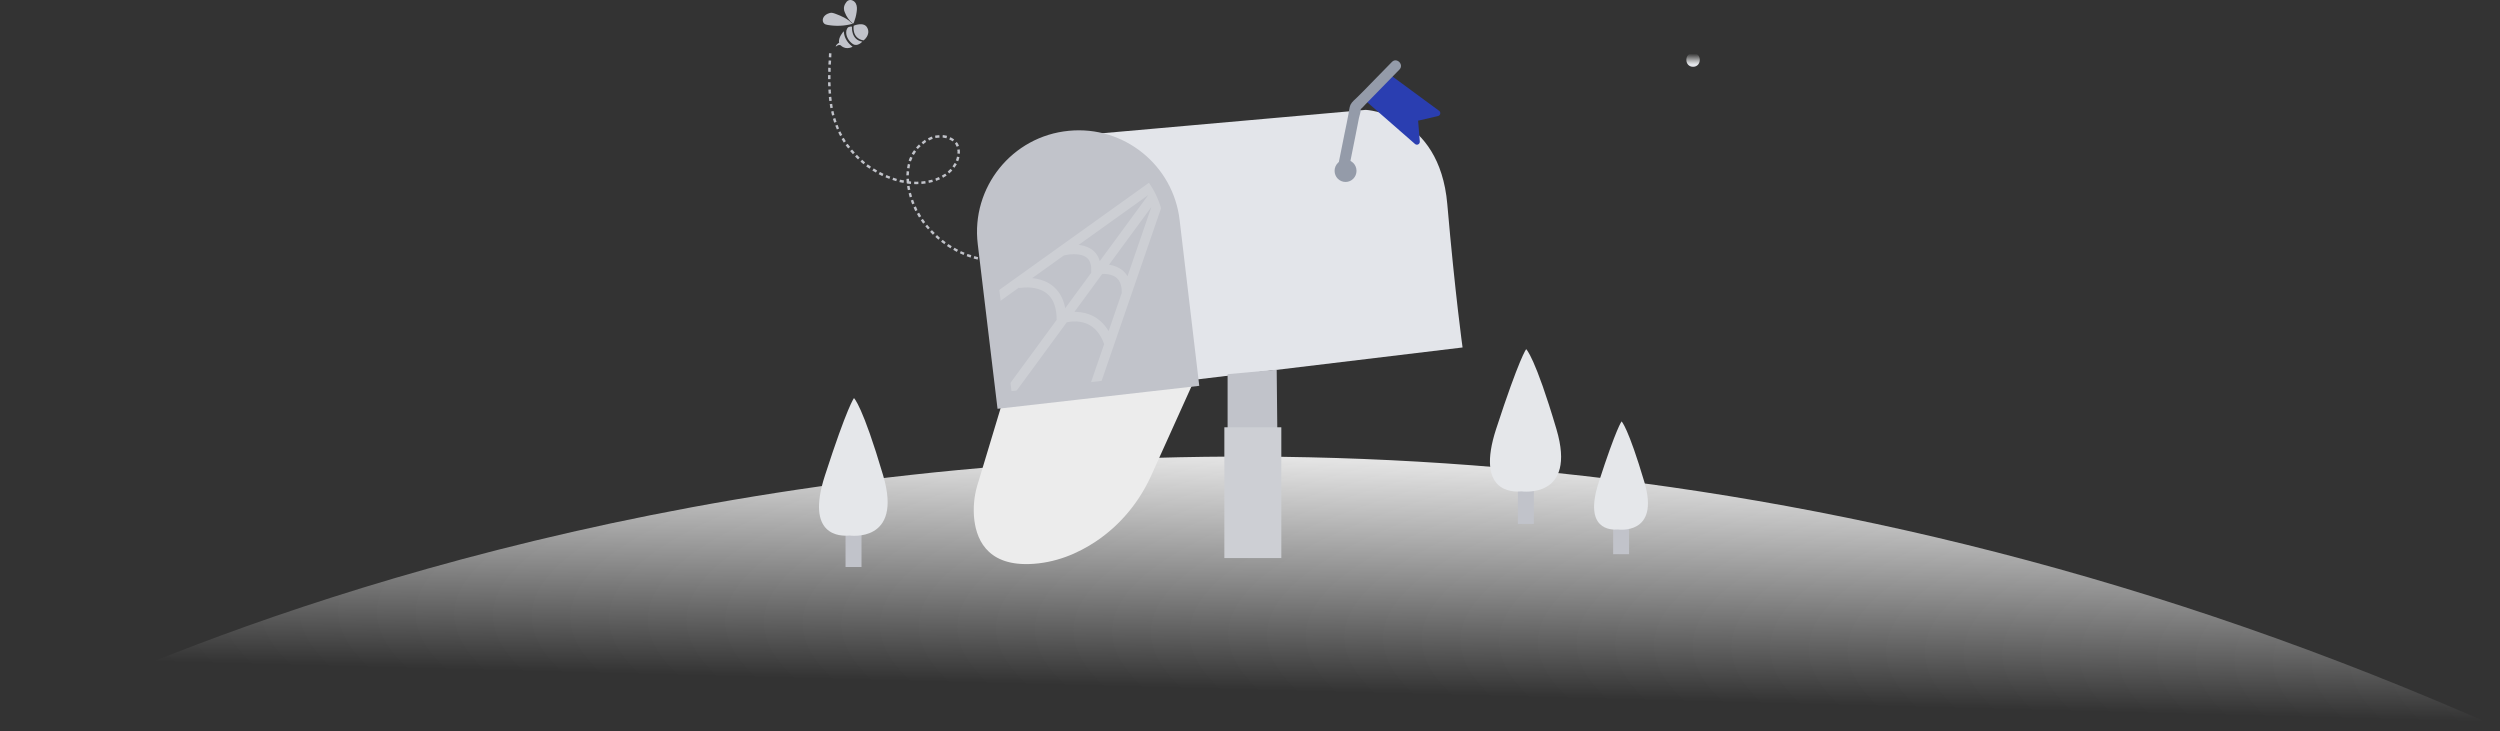 <svg width="783" height="229" viewBox="0 0 783 229" fill="none" xmlns="http://www.w3.org/2000/svg">
<rect x="0" y="0" width="783" height="229" fill="#333333" stroke="none"/>
<g clip-path="url(#clip0_1646_17590)">
<path d="M0 229C0 229 351.583 36.107 783 228.092L0 229Z" fill="url(#paint0_linear_1646_17590)"/>
<path d="M267.323 158.534V177.586" stroke="#C1C3CA" stroke-width="5" stroke-miterlimit="10"/>
<path d="M276.607 148.912C270.127 126.96 267.468 124.687 267.468 124.687C267.468 124.687 265.437 127.105 258.378 148.912C252.188 167.915 263.116 168.012 266.066 167.722C266.017 167.722 282.893 170.236 276.607 148.912Z" fill="#E5E7EA"/>
<path d="M477.901 144.367V164.095" stroke="#C1C3CA" stroke-width="5" stroke-miterlimit="10"/>
<path d="M487.476 134.406C480.755 111.68 477.999 109.359 477.999 109.359C477.999 109.359 475.919 111.874 468.57 134.406C462.187 154.086 473.502 154.183 476.5 153.893C476.548 153.893 494.004 156.455 487.476 134.406Z" fill="#E5E7EA"/>
<path d="M507.736 158.583V173.573" stroke="#C1C3CA" stroke-width="5" stroke-miterlimit="10"/>
<path d="M515.038 151.04C509.912 133.778 507.881 131.989 507.881 131.989C507.881 131.989 506.286 133.874 500.725 151.04C495.89 165.933 504.448 166.029 506.769 165.836C506.721 165.836 519.97 167.77 515.038 151.04Z" fill="#E5E7EA"/>
<path d="M332.358 42.873L427.76 34.411C427.76 34.411 450.824 35.523 453.29 63.907C455.756 92.29 458.077 108.827 458.077 108.827L370.509 119.368L364.852 71.595C364.127 65.406 361.757 59.555 357.889 54.671C353.15 48.724 345.269 42.583 332.358 42.873Z" fill="#E3E5EA"/>
<path d="M373.41 118.837L314.564 125.509L308.617 75.899C306.634 59.362 318.626 44.469 335.211 42.825C351.265 41.278 365.625 52.834 367.511 68.888L373.41 118.837ZM384.483 117.192V134.648H400.053L399.86 115.79L384.483 117.192Z" fill="#C1C3CA"/>
<path d="M313.935 126.041L306.44 150.895C305.28 154.328 304.796 157.954 305.038 161.581C305.522 168.399 308.761 177.005 322.204 176.667C330.52 176.425 337.58 173.331 343.189 169.607C351.022 164.385 357.067 156.939 360.838 148.332L373.894 119.417L313.935 126.041Z" fill="#ECECEC"/>
<path d="M401.31 133.826H383.468V174.782H401.31V133.826Z" fill="#CDCFD4"/>
<path d="M362.772 56.992L311.034 94.031M363.933 57.767L314.758 124.784M342.464 122.125L363.788 60.184M332.842 78.559C332.842 78.559 343.334 75.706 343.286 84.506C343.286 84.506 353.392 82.234 352.812 92.339M318.916 88.761C318.916 88.761 332.213 85.909 332.455 99.834C332.455 99.834 343.093 95.918 347.203 107.184" stroke="#CDCFD4" stroke-width="3" stroke-miterlimit="10"/>
<path fill-rule="evenodd" clip-rule="evenodd" d="M260.167 21.259L259.394 21.211V22.468L260.167 22.516V21.259ZM260.312 18.987L259.538 18.939L259.441 20.196L260.215 20.244L260.312 18.987ZM260.409 16.714L259.635 16.666L259.587 17.923L260.361 17.971L260.409 16.714ZM260.215 28.029L259.441 28.077C259.49 28.512 259.49 28.948 259.538 29.334L260.312 29.286C260.215 28.899 260.215 28.464 260.215 28.029ZM260.118 25.756H259.345C259.345 26.191 259.345 26.627 259.393 27.013H260.167C260.167 26.627 260.118 26.191 260.118 25.756ZM260.118 23.532H259.345V24.789H260.118V23.532ZM261.037 34.75L260.312 34.943L260.602 36.2L261.327 36.007L261.037 34.75ZM260.651 32.526L259.877 32.622C259.925 33.058 260.022 33.493 260.07 33.88L260.844 33.734C260.747 33.396 260.699 32.961 260.651 32.526ZM260.361 30.302L259.587 30.398C259.635 30.833 259.684 31.269 259.732 31.655L260.506 31.559C260.457 31.123 260.409 30.737 260.361 30.302ZM263.213 41.132L262.536 41.471C262.73 41.858 262.923 42.245 263.116 42.631L263.793 42.245C263.552 41.906 263.407 41.519 263.213 41.132ZM262.342 39.102L261.617 39.343L262.101 40.552L262.778 40.262L262.342 39.102ZM261.617 36.974L260.892 37.216C260.988 37.651 261.133 38.038 261.278 38.425L262.004 38.183C261.859 37.748 261.714 37.361 261.617 36.974ZM266.888 46.838L266.26 47.322L267.13 48.289L267.71 47.757L266.888 46.838ZM265.486 45.049L264.857 45.484C265.099 45.823 265.389 46.161 265.631 46.5L266.26 46.016C266.018 45.726 265.728 45.388 265.486 45.049ZM264.277 43.163L263.6 43.55C263.793 43.937 264.035 44.276 264.277 44.662L264.905 44.227C264.712 43.889 264.47 43.502 264.277 43.163ZM271.772 51.48L271.288 52.109C271.627 52.399 272.013 52.592 272.352 52.834L272.787 52.206C272.449 51.964 272.11 51.722 271.772 51.48ZM270.031 50.03L269.499 50.61C269.837 50.9 270.128 51.19 270.466 51.432L270.95 50.852C270.66 50.61 270.321 50.32 270.031 50.03ZM268.387 48.482L267.807 49.014C268.097 49.304 268.387 49.643 268.725 49.933L269.257 49.353C268.967 49.111 268.677 48.772 268.387 48.482ZM277.622 54.816L277.332 55.542C277.719 55.687 278.106 55.88 278.541 56.025L278.831 55.3C278.396 55.155 278.009 55.01 277.622 54.816ZM275.592 53.849L275.205 54.575L276.366 55.155L276.704 54.43L275.592 53.849ZM273.657 52.737L273.222 53.414L274.334 54.043L274.721 53.414L273.657 52.737ZM284.102 56.702L284.005 57.476C284.44 57.524 284.875 57.621 285.31 57.621L285.359 56.847C284.924 56.799 284.488 56.751 284.102 56.702ZM281.877 56.267L281.684 57.041L282.989 57.283L283.134 56.509L281.877 56.267ZM279.75 55.638L279.508 56.364C279.895 56.509 280.33 56.605 280.717 56.751L280.91 56.025C280.523 55.88 280.136 55.783 279.75 55.638ZM290.774 56.509L290.919 57.283C291.355 57.186 291.79 57.089 292.177 56.992L291.983 56.267C291.596 56.315 291.21 56.412 290.774 56.509ZM288.55 56.847L288.598 57.621C289.033 57.573 289.469 57.524 289.904 57.476L289.807 56.702C289.42 56.751 288.985 56.799 288.55 56.847ZM286.326 56.896V57.67C286.761 57.67 287.197 57.718 287.632 57.67V56.896C287.197 56.944 286.761 56.896 286.326 56.896ZM296.818 53.753L297.302 54.333C297.64 54.043 297.93 53.704 298.269 53.414L297.689 52.882C297.399 53.172 297.108 53.463 296.818 53.753ZM294.981 55.01L295.368 55.687C295.755 55.445 296.094 55.203 296.48 55.01L296.045 54.382C295.658 54.575 295.32 54.817 294.981 55.01ZM292.95 55.929L293.192 56.654C293.579 56.509 294.014 56.316 294.401 56.171L294.062 55.445C293.724 55.59 293.337 55.784 292.95 55.929ZM299.865 48.095L300.638 48.144C300.687 47.709 300.638 47.225 300.59 46.79L299.816 46.887C299.913 47.273 299.913 47.709 299.865 48.095ZM299.382 50.223L300.107 50.513C300.301 50.078 300.397 49.643 300.494 49.208L299.72 49.062C299.672 49.449 299.527 49.836 299.382 50.223ZM298.317 52.109L298.946 52.544C299.188 52.157 299.43 51.819 299.671 51.432L298.994 51.045C298.753 51.432 298.559 51.77 298.317 52.109ZM296.431 43.309L296.625 42.535C296.19 42.438 295.755 42.342 295.271 42.293L295.223 43.067C295.658 43.163 296.045 43.212 296.431 43.309ZM298.366 44.275L298.849 43.695C298.462 43.405 298.075 43.163 297.64 42.97L297.302 43.695C297.689 43.84 298.027 44.033 298.366 44.275ZM299.623 45.968L300.348 45.678C300.203 45.243 299.961 44.807 299.671 44.469L299.091 44.953C299.284 45.243 299.478 45.581 299.623 45.968ZM290.097 44.469L289.71 43.792C289.517 43.889 289.323 44.034 289.178 44.179C288.985 44.324 288.792 44.421 288.646 44.566L289.13 45.194C289.275 45.049 289.468 44.953 289.614 44.807C289.759 44.662 289.904 44.566 290.097 44.469ZM292.129 43.502L291.887 42.777C291.645 42.825 291.452 42.922 291.258 43.018C291.065 43.115 290.872 43.212 290.63 43.308L290.968 43.985C291.162 43.889 291.355 43.792 291.549 43.744C291.742 43.647 291.887 43.55 292.129 43.502ZM294.256 43.115L294.207 42.341C293.966 42.341 293.772 42.39 293.53 42.39C293.289 42.39 293.095 42.438 292.854 42.486L292.999 43.26C293.192 43.212 293.385 43.163 293.579 43.163C293.772 43.163 294.062 43.115 294.256 43.115ZM285.794 49.401L285.068 49.111C284.875 49.498 284.73 49.933 284.585 50.32L285.31 50.561C285.504 50.175 285.649 49.788 285.794 49.401ZM286.907 47.467L286.278 47.032C286.133 47.225 286.036 47.419 285.891 47.564C285.795 47.757 285.649 47.95 285.553 48.144L286.23 48.531C286.326 48.337 286.423 48.192 286.568 47.999C286.665 47.805 286.762 47.66 286.907 47.467ZM288.357 45.823L287.825 45.242C287.68 45.388 287.487 45.533 287.341 45.726C287.196 45.871 287.051 46.064 286.906 46.209L287.486 46.693C287.632 46.548 287.728 46.355 287.873 46.258C288.067 46.113 288.212 45.968 288.357 45.823Z" fill="#C1C3CA"/>
<path fill-rule="evenodd" clip-rule="evenodd" d="M284.682 55.977L283.908 56.026C283.908 56.461 283.957 56.896 284.005 57.331L284.779 57.234C284.73 56.799 284.682 56.364 284.682 55.977ZM284.731 53.704L283.957 53.608C283.909 54.043 283.909 54.478 283.86 54.913H284.634C284.682 54.526 284.682 54.139 284.731 53.704ZM285.069 51.529L284.343 51.335C284.247 51.77 284.15 52.206 284.102 52.641L284.875 52.737C284.924 52.351 284.972 51.915 285.069 51.529ZM285.987 62.553L285.262 62.795C285.407 63.182 285.552 63.617 285.697 64.004L286.422 63.713L285.987 62.553ZM285.31 60.377L284.585 60.57C284.682 61.005 284.827 61.392 284.923 61.828L285.649 61.586C285.552 61.199 285.407 60.812 285.31 60.377ZM284.875 58.201L284.102 58.298C284.15 58.733 284.247 59.168 284.343 59.555L285.117 59.41C285.02 59.023 284.924 58.636 284.875 58.201ZM289.034 68.549L288.405 68.984L289.131 70.048L289.759 69.564L289.034 68.549ZM287.873 66.615L287.196 67.002L287.825 68.114L288.502 67.727L287.873 66.615ZM286.858 64.633L286.133 64.971C286.326 65.358 286.471 65.745 286.665 66.132L287.342 65.793L286.858 64.633ZM293.482 73.626L292.95 74.206L293.917 75.077L294.401 74.496L293.482 73.626ZM291.887 72.079L291.307 72.611L292.177 73.529L292.757 72.949L291.887 72.079ZM290.388 70.386L289.808 70.87L290.63 71.837L291.21 71.353L290.388 70.386ZM298.946 77.591L298.56 78.268L299.672 78.897L300.059 78.22L298.946 77.591ZM297.012 76.43L296.577 77.059L297.689 77.784L298.076 77.107L297.012 76.43ZM295.223 75.125L294.739 75.705L295.755 76.479L296.19 75.85L295.223 75.125ZM305.136 80.202L304.942 80.976L306.2 81.314L306.345 80.54L305.136 80.202ZM303.008 79.525L302.767 80.251L303.975 80.686L304.217 79.912L303.008 79.525ZM300.929 78.655L300.639 79.332L301.799 79.864L302.089 79.139L300.929 78.655ZM267.371 8.059C267.371 8.059 266.695 12.024 270.466 12.653C270.466 12.653 272.739 11.009 271.675 8.784C270.659 6.609 267.371 8.059 267.371 8.059Z" fill="#C1C3CA"/>
<path fill-rule="evenodd" clip-rule="evenodd" d="M266.84 8.349C266.84 8.349 266.453 12.459 270.08 13.039C270.08 13.039 268.532 14.78 267.082 13.764C265.728 12.846 264.761 11.105 265.099 9.509C265.196 9.123 265.389 8.736 265.728 8.494C266.018 8.397 266.405 8.252 266.84 8.349Z" fill="#C1C3CA"/>
<path fill-rule="evenodd" clip-rule="evenodd" d="M264.277 9.8C264.277 9.703 262.391 11.831 262.826 13.378C262.826 13.378 261.714 13.958 261.762 14.635C261.762 14.635 262.584 13.813 263.31 14.2C263.31 14.2 264.76 15.844 267.033 14.635C267.081 14.587 264.47 13.136 264.277 9.8ZM267.13 7.382C265.969 6.463 265.099 5.206 264.567 3.804C264.422 3.465 264.325 3.127 264.325 2.74C264.277 2.16 264.47 1.579 264.809 1.048C265.05 0.661 265.292 0.322 265.727 0.129C266.549 -0.258 267.613 0.274 268.048 1.096C268.484 1.918 268.435 2.885 268.29 3.804C268.145 4.867 267.855 5.98 267.468 6.995C267.371 7.188 267.275 7.382 267.13 7.382C266.985 7.43 266.84 7.285 266.695 7.188C265.341 5.786 263.503 5.013 261.714 4.336C261.327 4.191 260.892 4.045 260.505 3.997C260.022 3.997 259.587 4.142 259.151 4.336C258.571 4.626 258.039 5.061 257.797 5.689C257.556 6.318 257.701 7.043 258.184 7.43C258.474 7.672 258.861 7.72 259.248 7.817C261.811 8.252 264.422 8.156 266.936 7.479" fill="#C1C3CA"/>
<path d="M372.83 118.643L314.612 125.268L308.713 76.141C306.731 59.797 318.626 45.001 335.017 43.454C350.926 41.906 365.142 53.366 366.979 69.226L372.83 118.643Z" stroke="#C1C3CA" stroke-width="5" stroke-miterlimit="10"/>
<path d="M435.206 23.29L450.727 34.701C451.356 35.137 451.162 36.152 450.389 36.346L444.151 37.796L444.683 44.324C444.731 45.146 443.813 45.629 443.184 45.097L427.518 31.413L435.206 23.29Z" fill="#2A3EB1"/>
<path d="M421.425 56.992C423.321 56.992 424.858 55.433 424.858 53.51C424.858 51.587 423.321 50.029 421.425 50.029C419.529 50.029 417.992 51.587 417.992 53.51C417.992 55.433 419.529 56.992 421.425 56.992Z" fill="#949BA9"/>
<path d="M422.682 51.769C423.262 48.868 423.843 45.967 424.423 43.066C424.81 41.035 425.245 39.004 425.632 36.925C425.825 36.055 426.309 34.749 426.212 33.879C426.26 34.507 425.438 34.846 426.309 34.072C426.792 33.637 427.276 33.105 427.711 32.621C429.161 31.171 430.612 29.672 432.014 28.221C434.094 26.094 436.221 23.918 438.3 21.79C439.848 20.243 437.43 17.825 435.931 19.421C433.707 21.694 431.531 23.918 429.307 26.191C427.904 27.641 426.502 29.092 425.051 30.494C424.374 31.171 423.407 31.896 422.972 32.815C422.585 33.685 422.537 34.846 422.344 35.716C421.957 37.699 421.57 39.729 421.135 41.712C420.506 44.758 419.926 47.853 419.297 50.899C419.007 52.978 422.295 53.897 422.682 51.769Z" fill="#949BA9"/>
<path d="M530.269 20.921C533.074 20.921 533.074 16.569 530.269 16.569C527.465 16.569 527.465 20.921 530.269 20.921Z" fill="url(#paint1_linear_1646_17590)"/>
</g>
<defs>
<linearGradient id="paint0_linear_1646_17590" x1="384" y1="134" x2="380.501" y2="269.41" gradientUnits="userSpaceOnUse">
<stop offset="0.031" stop-color="#EFEFEF"/>
<stop offset="0.604" stop-color="white" stop-opacity="0"/>
<stop offset="1" stop-color="white" stop-opacity="0"/>
</linearGradient>
<linearGradient id="paint1_linear_1646_17590" x1="530.241" y1="20.907" x2="530.298" y2="16.556" gradientUnits="userSpaceOnUse">
<stop offset="0.165" stop-color="#E3E5EA"/>
<stop offset="0.283" stop-color="#EDEFF1" stop-opacity="0.85"/>
<stop offset="0.466" stop-color="#F4F5F7" stop-opacity="0.614"/>
<stop offset="0.946" stop-color="#F6F7F8" stop-opacity="0"/>
</linearGradient>
<clipPath id="clip0_1646_17590">
<rect width="783" height="229" fill="white"/>
</clipPath>
</defs>
</svg>
